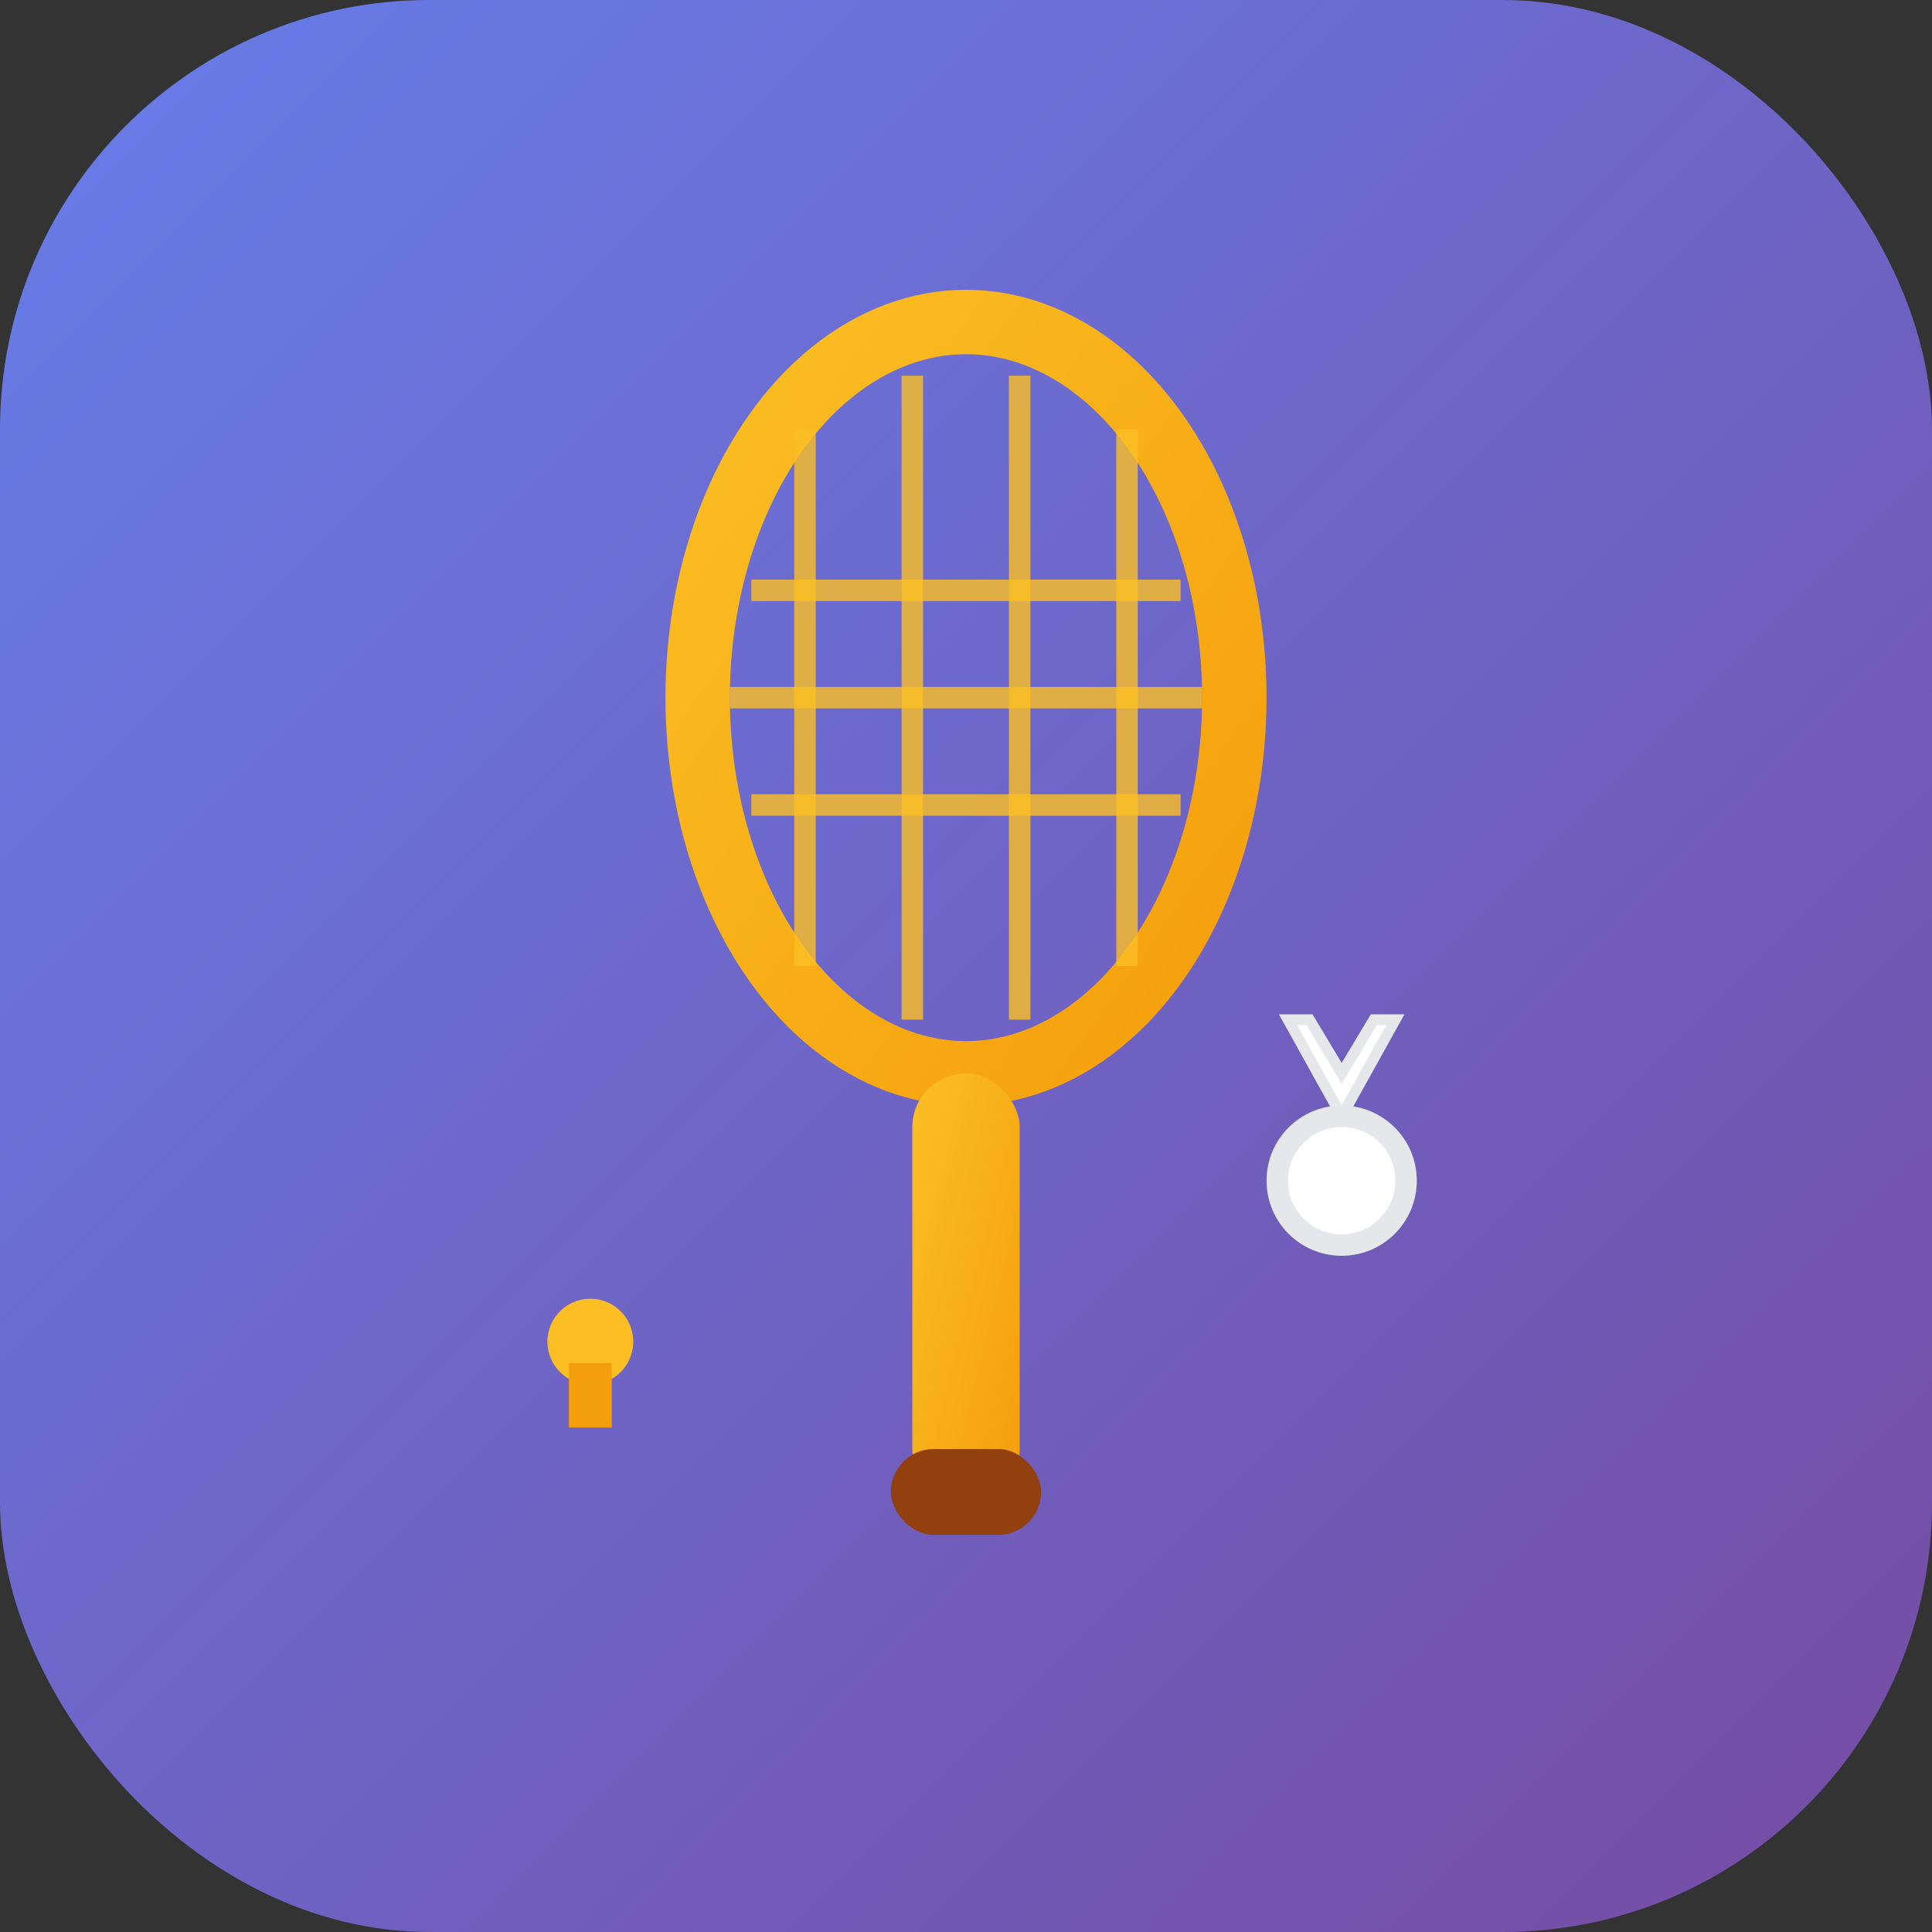 <svg xmlns="http://www.w3.org/2000/svg" viewBox="0 0 180 180" width="180" height="180">
  <rect x="0" y="0" width="180" height="180" fill="#333333" stroke="none"/>
  <!-- iOS-optimized design with rounded corners -->
  <defs>
    <linearGradient id="iosBg" x1="0%" y1="0%" x2="100%" y2="100%">
      <stop offset="0%" style="stop-color:#667eea;stop-opacity:1" />
      <stop offset="100%" style="stop-color:#764ba2;stop-opacity:1" />
    </linearGradient>
    <linearGradient id="iosRacket" x1="0%" y1="0%" x2="100%" y2="100%">
      <stop offset="0%" style="stop-color:#fbbf24;stop-opacity:1" />
      <stop offset="100%" style="stop-color:#f59e0b;stop-opacity:1" />
    </linearGradient>
  </defs>
  
  <!-- iOS-style rounded rectangle -->
  <rect x="0" y="0" width="180" height="180" rx="40" ry="40" fill="url(#iosBg)"/>
  
  <!-- Simplified badminton racket for small icon -->
  <!-- Racket head -->
  <ellipse cx="90" cy="65" rx="25" ry="35" fill="none" stroke="url(#iosRacket)" stroke-width="6"/>
  
  <!-- Simplified strings -->
  <line x1="75" y1="40" x2="75" y2="90" stroke="#fbbf24" stroke-width="2" opacity="0.8"/>
  <line x1="85" y1="35" x2="85" y2="95" stroke="#fbbf24" stroke-width="2" opacity="0.8"/>
  <line x1="95" y1="35" x2="95" y2="95" stroke="#fbbf24" stroke-width="2" opacity="0.8"/>
  <line x1="105" y1="40" x2="105" y2="90" stroke="#fbbf24" stroke-width="2" opacity="0.8"/>
  
  <line x1="70" y1="55" x2="110" y2="55" stroke="#fbbf24" stroke-width="2" opacity="0.8"/>
  <line x1="68" y1="65" x2="112" y2="65" stroke="#fbbf24" stroke-width="2" opacity="0.8"/>
  <line x1="70" y1="75" x2="110" y2="75" stroke="#fbbf24" stroke-width="2" opacity="0.8"/>
  
  <!-- Racket handle -->
  <rect x="85" y="100" width="10" height="40" fill="url(#iosRacket)" rx="5"/>
  <rect x="83" y="135" width="14" height="8" fill="#92400e" rx="4"/>
  
  <!-- Shuttlecock -->
  <circle cx="125" cy="110" r="6" fill="#ffffff" stroke="#e5e7eb" stroke-width="2"/>
  <path d="M 125 104 L 120 95 L 122 95 L 125 100 L 128 95 L 130 95 Z" fill="#ffffff" stroke="#e5e7eb" stroke-width="1"/>
  
  <!-- Trophy accent -->
  <circle cx="55" cy="125" r="4" fill="#fbbf24"/>
  <rect x="53" y="127" width="4" height="6" fill="#f59e0b"/>
</svg>
